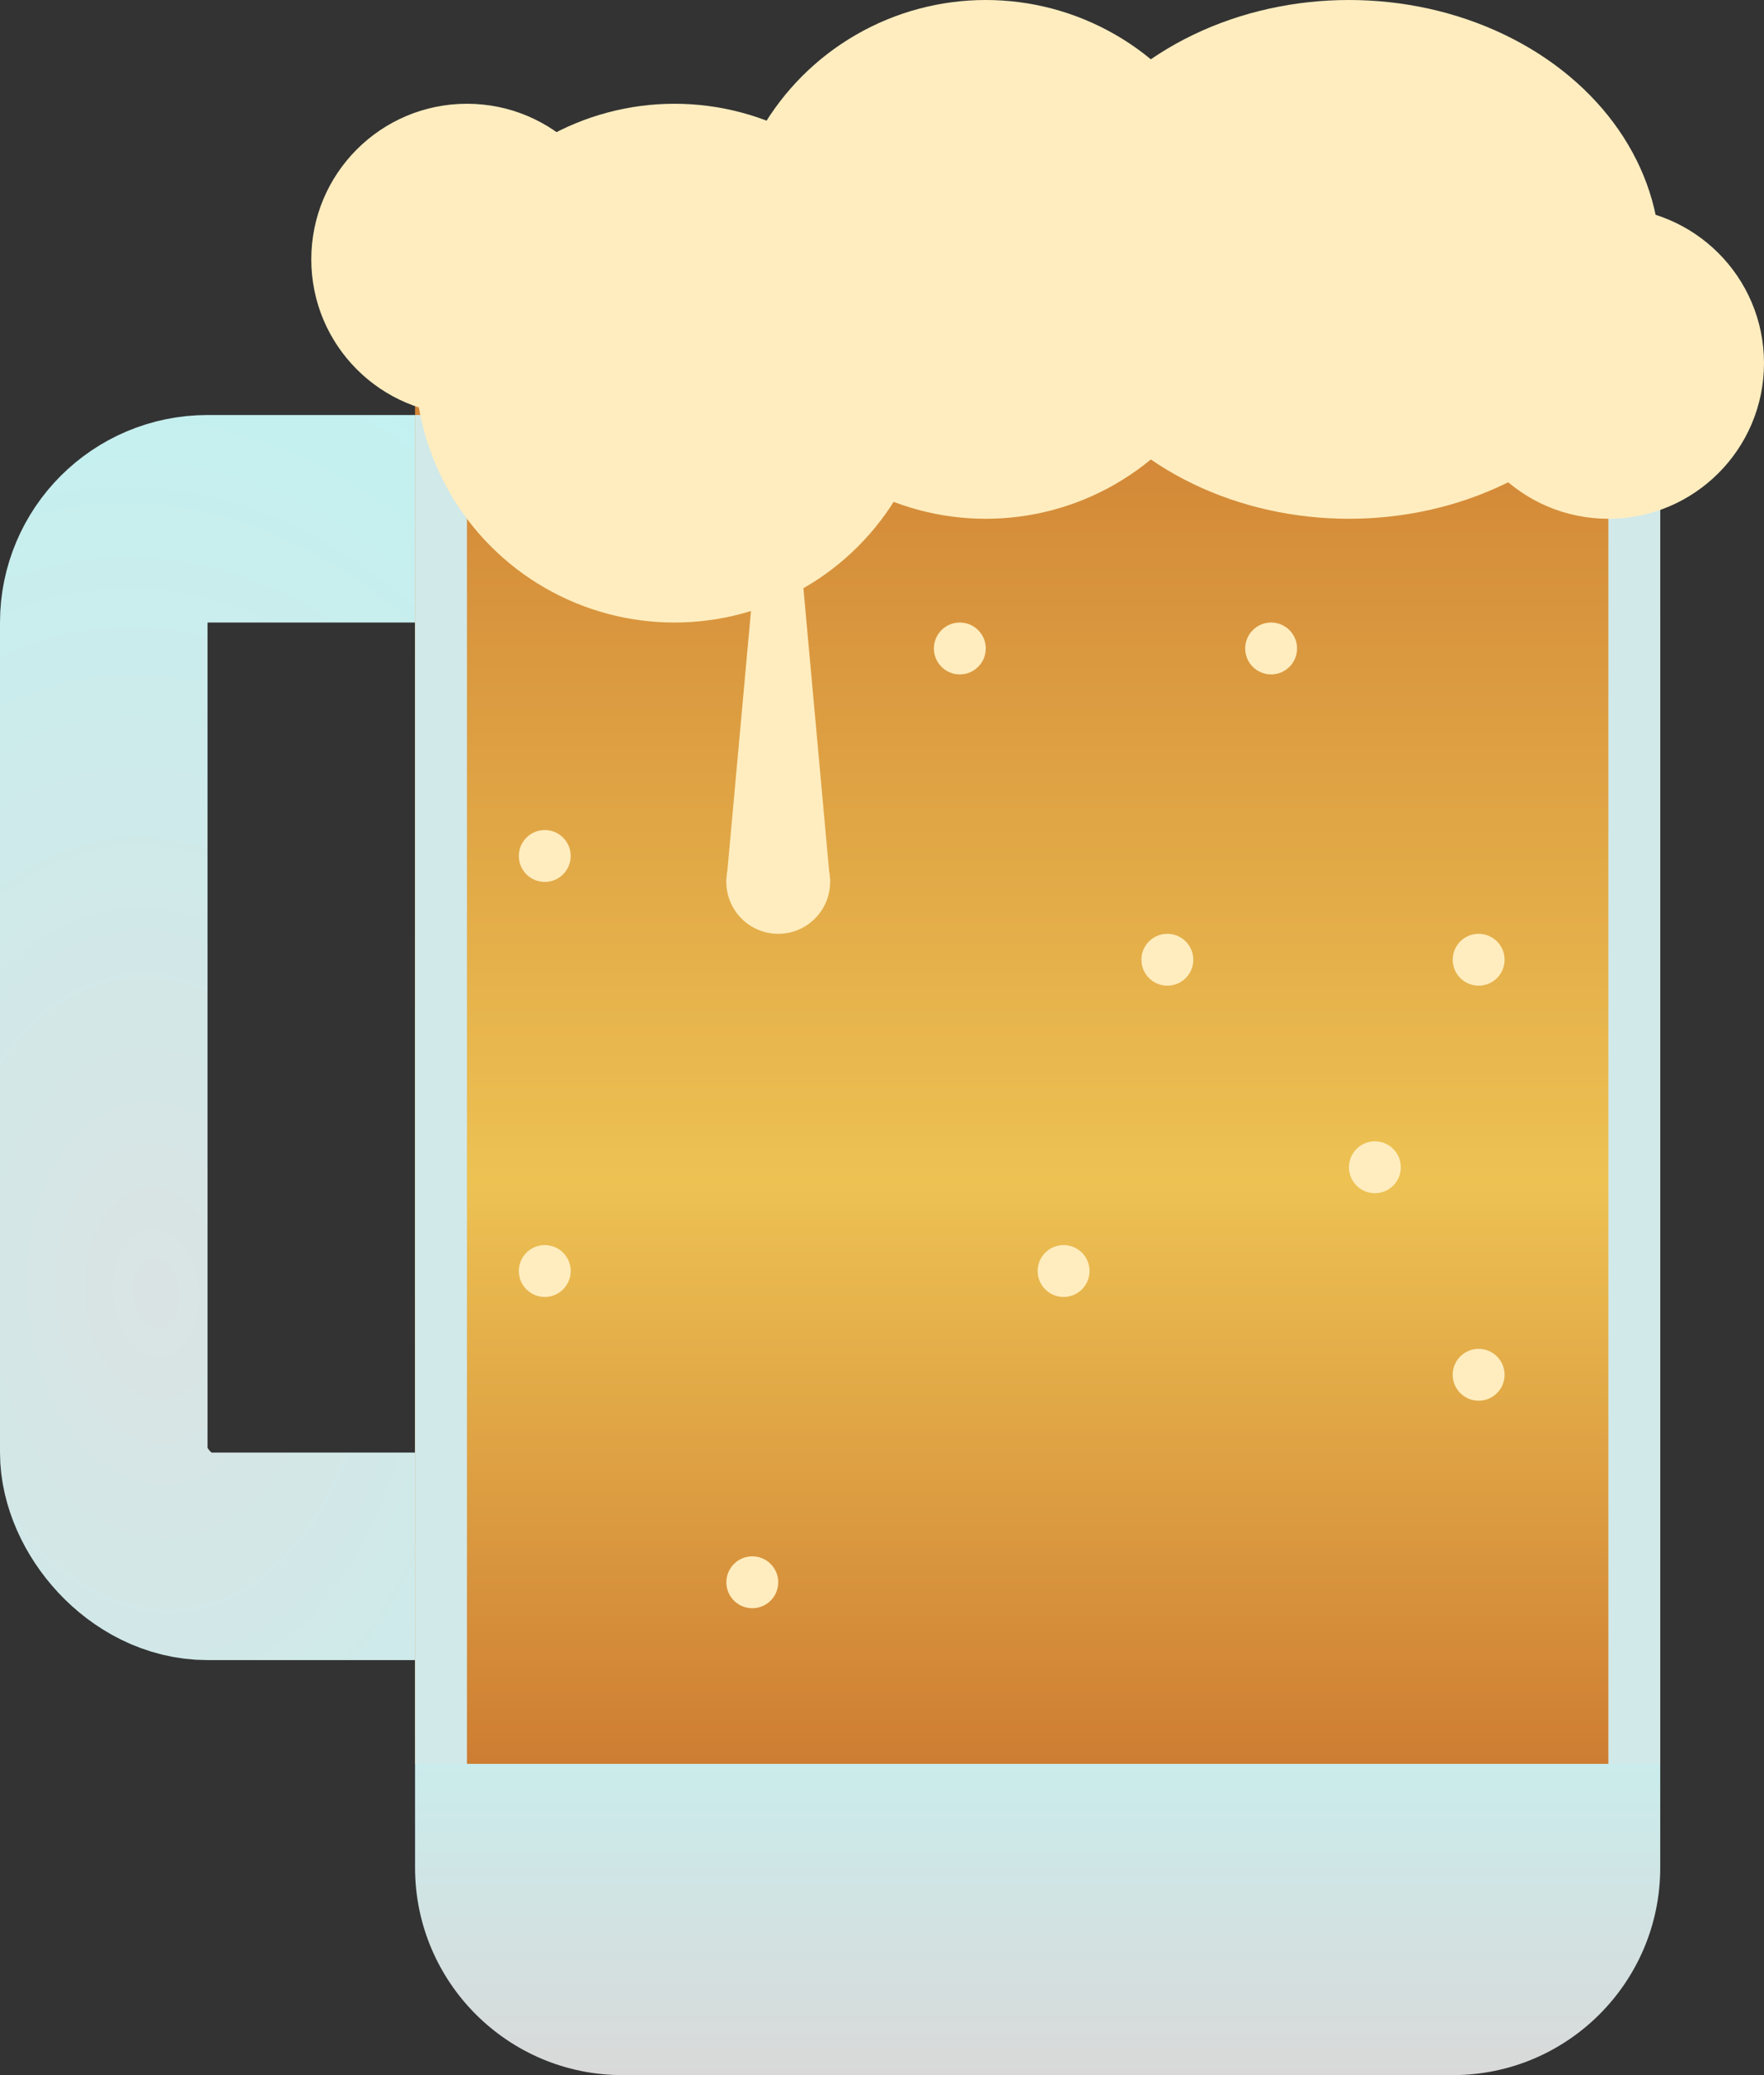 <svg width="17" height="20" viewBox="0 0 17 20" fill="none" xmlns="http://www.w3.org/2000/svg">
<rect x="0" y="0" width="17" height="20" fill="#333333" stroke="none"/>
<rect x="1" y="5" width="6" height="10" rx="1" stroke="url(#paint0_radial_740_14169)" stroke-width="2"/>
<path d="M4 5C4 3.895 4.895 3 6 3H14C15.105 3 16 3.895 16 5V18C16 19.105 15.105 20 14 20H6C4.895 20 4 19.105 4 18V5Z" fill="url(#paint1_linear_740_14169)"/>
<path d="M4 3H16V17H4V3Z" fill="url(#paint2_linear_740_14169)"/>
<line x1="4.25" y1="17" x2="4.25" y2="4" stroke="#D1E9E9" stroke-width="0.5"/>
<line x1="15.75" y1="17" x2="15.75" y2="4" stroke="#D1E9E9" stroke-width="0.5"/>
<circle cx="6.5" cy="3.5" r="2.5" fill="#FFEDBF"/>
<circle cx="9.5" cy="2.5" r="2.5" fill="#FFEDBF"/>
<circle cx="15.5" cy="3.5" r="1.5" fill="#FFEDBF"/>
<circle cx="4.5" cy="2.5" r="1.5" fill="#FFEDBF"/>
<ellipse cx="13" cy="2.5" rx="3" ry="2.5" fill="#FFEDBF"/>
<path d="M7 8.5L7.5 3L8 8.5H7Z" fill="#FFEDBF"/>
<circle cx="7.5" cy="8.5" r="0.5" fill="#FFEDBF"/>
<circle cx="12.25" cy="6.25" r="0.25" fill="#FFEDBF"/>
<circle cx="11.25" cy="9.25" r="0.25" fill="#FFEDBF"/>
<circle cx="10.25" cy="12.25" r="0.25" fill="#FFEDBF"/>
<circle cx="7.25" cy="15.25" r="0.25" fill="#FFEDBF"/>
<circle cx="5.25" cy="12.25" r="0.25" fill="#FFEDBF"/>
<circle cx="14.25" cy="9.25" r="0.25" fill="#FFEDBF"/>
<circle cx="9.25" cy="6.25" r="0.25" fill="#FFEDBF"/>
<circle cx="5.25" cy="8.25" r="0.25" fill="#FFEDBF"/>
<circle cx="13.25" cy="11.25" r="0.25" fill="#FFEDBF"/>
<circle cx="14.25" cy="13.25" r="0.25" fill="#FFEDBF"/>
<defs>
<radialGradient id="paint0_radial_740_14169" cx="0" cy="0" r="1" gradientUnits="userSpaceOnUse" gradientTransform="translate(1.5 12.5) rotate(-93.013) scale(9.513 6.342)">
<stop stop-color="#DAE3E3"/>
<stop offset="1" stop-color="#C3F1F1"/>
</radialGradient>
<linearGradient id="paint1_linear_740_14169" x1="10" y1="3" x2="10" y2="20" gradientUnits="userSpaceOnUse">
<stop offset="0.785" stop-color="#C7F0F0"/>
<stop offset="1" stop-color="#D9D9D9"/>
</linearGradient>
<linearGradient id="paint2_linear_740_14169" x1="10" y1="3" x2="10" y2="17" gradientUnits="userSpaceOnUse">
<stop stop-color="#CE7D32"/>
<stop offset="0.599" stop-color="#EDC253"/>
<stop offset="1" stop-color="#CE7D32"/>
</linearGradient>
</defs>
</svg>
